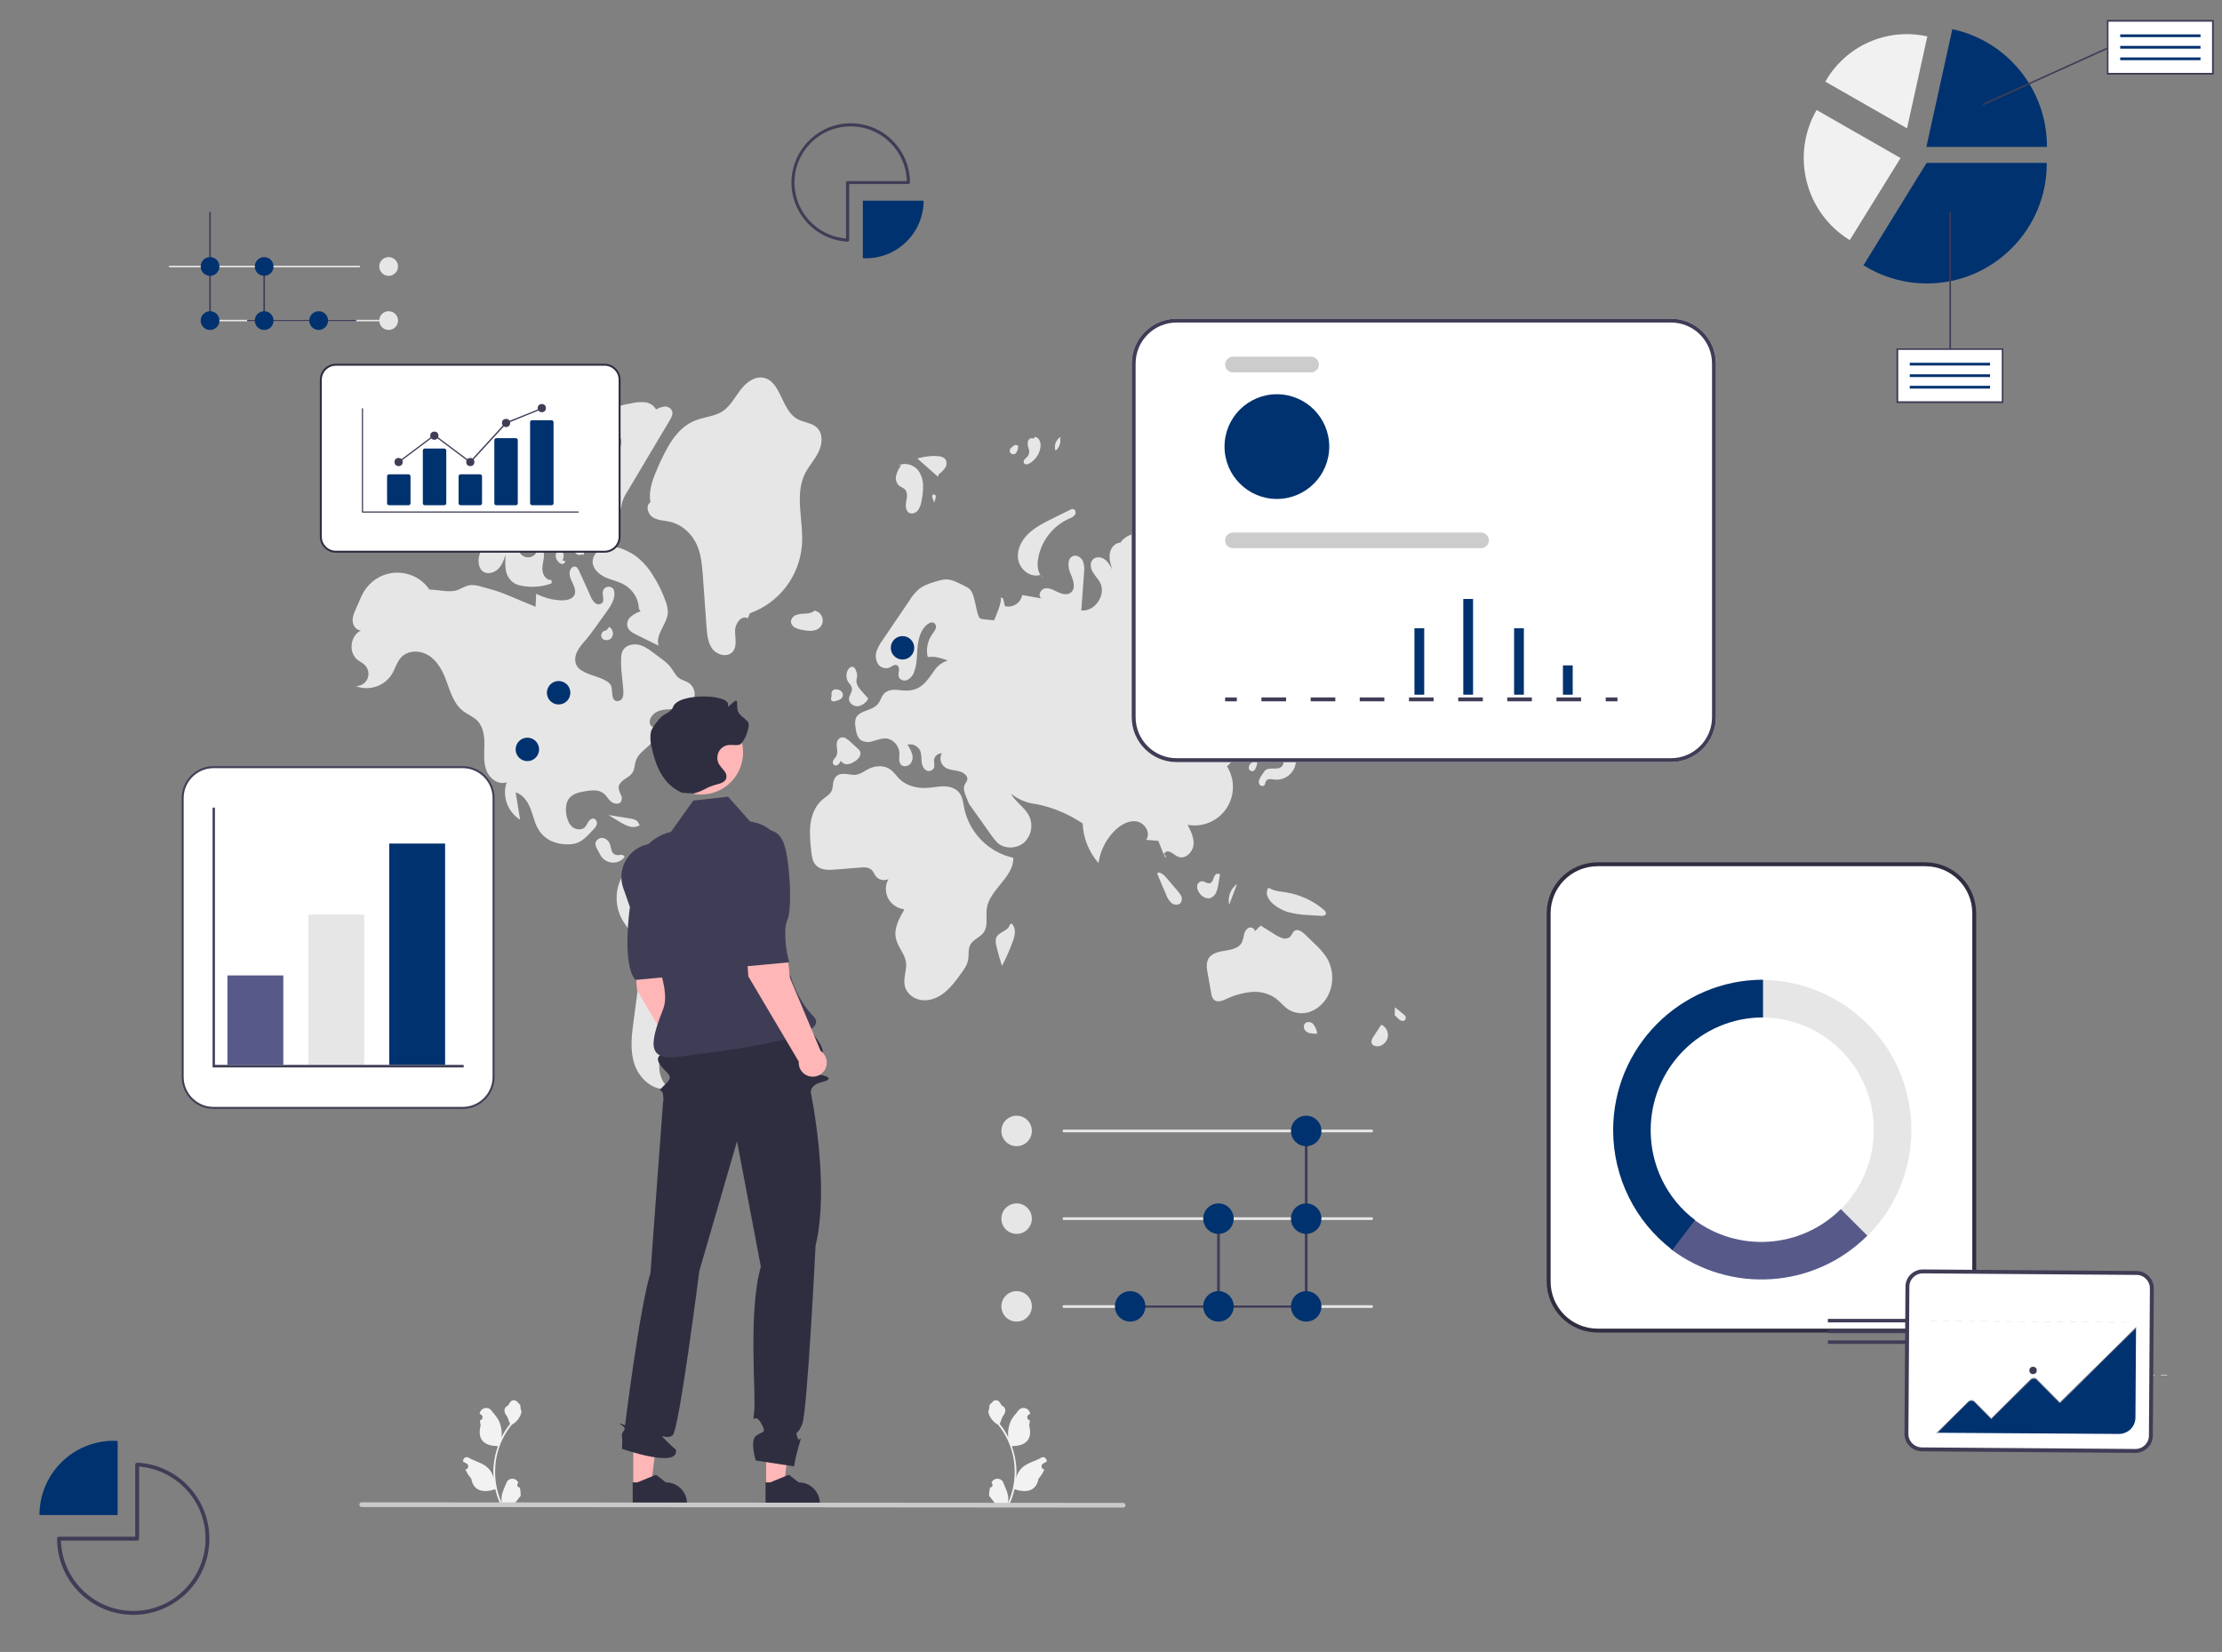 <?xml version="1.0" encoding="utf-8"?>
<!-- Generator: Adobe Illustrator 23.0.5, SVG Export Plug-In . SVG Version: 6.00 Build 0)  -->
<svg version="1.1" id="Layer_1" xmlns="http://www.w3.org/2000/svg" xmlns:xlink="http://www.w3.org/1999/xlink" x="0px" y="0px"
	 viewBox="0 0 1137.2 845.6" style="enable-background:new 0 0 1137.2 845.6;" xml:space="preserve">
<rect x="0" y="0" width="1137.2" height="845.6" fill="#808080" stroke="none"/>
<style type="text/css">
	.st0{fill:#F2F2F2;}
	.st1{fill:#E6E6E6;}
	.st2{fill:#FFFFFF;}
	.st3{fill:#3F3D56;}
	.st4{fill:#CCCCCC;}
	.st5{fill:#00326F;}
	.st6{fill:#FFB6B6;}
	.st7{fill:#2F2E41;}
	.st8{fill:#CACACA;}
	.st9{fill:#FFFFFF;stroke:#2F2E41;stroke-miterlimit:10;}
	.st10{fill:#FFFFFF;stroke:#2F2E41;stroke-width:2;stroke-miterlimit:10;}
	.st11{fill:#575A89;}
	.st12{fill:#F1F1F1;}
	.st13{fill:#FFFFFF;stroke:#3F3D56;stroke-miterlimit:10;}
	.st14{fill:#FFFFFF;stroke:#3F3D56;stroke-width:2;stroke-miterlimit:10;}
</style>
<path class="st0" d="M506.7,761.4c0.7,0,1.2-0.5,1.3-1.2c0-0.4-0.1-0.7-0.4-0.9l-0.1-0.3l0-0.1c0.7-1.7,2.6-2.4,4.3-1.7
	c0.8,0.3,1.4,1,1.7,1.8c1,2.4,2.2,4.8,2.5,7.3c0.1,1.1,0.1,2.2-0.2,3.3c2.3-5,3.5-10.5,3.5-16.1c0-1.4-0.1-2.8-0.2-4.2
	c-0.1-1.1-0.3-2.3-0.5-3.4c-1.2-6.1-3.9-11.8-7.8-16.6c-1.9-1-3.4-2.6-4.3-4.5c-0.3-0.7-0.6-1.4-0.7-2.2c0.4-1.1,0.6-2.2,0.6-3.4
	c0.3-0.4,0.8-0.7,1.1-1.1c1.6-2.2,3.8-1.8,5,1.2c2.5,1.2,2.5,3.3,1,5.3c-1,1.3-1.1,3-1.9,4.3c0.1,0.1,0.2,0.2,0.3,0.3
	c1.6,2,3,4.2,4.1,6.5c-0.3-2.6,0.1-5.2,1-7.6c0.9-2.3,2.7-4.2,4.2-6.1c1.1-1.5,3.3-1.7,4.7-0.6c0.7,0.5,1.2,1.4,1.3,2.2l0,0.1
	c-0.2,0.1-0.5,0.3-0.7,0.4c-0.8,0.5-1,1.5-0.5,2.3c0.3,0.4,0.7,0.6,1.1,0.7l0,0c-0.1,0.8-0.2,1.6-0.4,2.5c2,7.7-2.3,10.5-8.4,10.6
	c-0.1,0.1-0.3,0.1-0.4,0.2c1.2,3.3,1.9,6.7,2.2,10.2c0.2,2.1,0.1,4.1,0,6.2l0-0.1c0.4-2.3,1.7-4.3,3.4-5.8c2.7-2.2,6.4-3,9.3-4.7
	c0.9-0.6,2.1-0.3,2.6,0.6c0.2,0.4,0.3,0.8,0.3,1.3l0,0.1c-0.4,0.2-0.8,0.4-1.2,0.6c-0.2,0.1-0.5,0.3-0.7,0.4c-0.8,0.5-1,1.5-0.5,2.3
	c0.3,0.4,0.7,0.6,1.1,0.7l0,0l0.1,0c-0.7,1.7-1.8,3.3-3,4.7c-1.2,6.7-6.6,7.3-12.3,5.4h0c-0.6,2.7-1.5,5.4-2.7,7.9h-9.7
	c0-0.1-0.1-0.2-0.1-0.3c0.9,0.1,1.8,0,2.7-0.2c-0.7-0.9-1.4-1.8-2.1-2.6c0,0,0,0,0-0.1c-0.4-0.5-0.7-0.9-1.1-1.3l0,0
	C506.2,764.1,506.4,762.7,506.7,761.4L506.7,761.4z"/>
<path class="st0" d="M266,761.4c-0.7,0-1.2-0.5-1.3-1.2c0-0.4,0.1-0.7,0.4-0.9l0.1-0.3l0-0.1c-0.7-1.7-2.6-2.4-4.3-1.7
	c-0.8,0.3-1.4,1-1.7,1.8c-1,2.4-2.2,4.8-2.5,7.3c-0.1,1.1-0.1,2.2,0.2,3.3c-2.3-5-3.5-10.5-3.5-16.1c0-1.4,0.1-2.8,0.2-4.2
	c0.1-1.1,0.3-2.3,0.5-3.4c1.2-6.1,3.9-11.8,7.8-16.6c1.9-1,3.4-2.6,4.3-4.5c0.3-0.7,0.6-1.4,0.7-2.2c-0.4-1.1-0.6-2.2-0.6-3.4
	c-0.3-0.4-0.8-0.7-1.1-1.1c-1.6-2.2-3.8-1.8-5,1.2c-2.5,1.2-2.5,3.3-1,5.3c1,1.3,1.1,3,1.9,4.3c-0.1,0.1-0.2,0.2-0.3,0.3
	c-1.6,2-3,4.2-4.1,6.5c0.3-2.6-0.1-5.2-1-7.6c-0.9-2.3-2.7-4.2-4.2-6.1c-1.1-1.5-3.3-1.7-4.7-0.6c-0.7,0.5-1.2,1.4-1.3,2.2l0,0.1
	c0.2,0.1,0.5,0.3,0.7,0.4c0.8,0.5,1,1.5,0.5,2.3c-0.3,0.4-0.7,0.6-1.1,0.7l0,0c0.1,0.8,0.2,1.6,0.4,2.5c-2,7.7,2.3,10.5,8.4,10.6
	c0.1,0.1,0.3,0.1,0.4,0.2c-1.2,3.3-1.9,6.7-2.2,10.2c-0.2,2.1-0.1,4.1,0,6.2l0-0.1c-0.4-2.3-1.7-4.3-3.4-5.8c-2.7-2.2-6.4-3-9.3-4.7
	c-0.9-0.6-2.1-0.3-2.6,0.6c-0.2,0.4-0.3,0.8-0.3,1.3l0,0.1c0.4,0.2,0.8,0.4,1.2,0.6c0.2,0.1,0.5,0.3,0.7,0.4c0.8,0.5,1,1.5,0.5,2.3
	c-0.3,0.4-0.7,0.6-1.1,0.7l0,0l-0.1,0c0.7,1.7,1.8,3.3,3,4.7c1.2,6.7,6.6,7.3,12.3,5.4h0c0.6,2.7,1.5,5.4,2.7,7.9h9.7
	c0-0.1,0.1-0.2,0.1-0.3c-0.9,0.1-1.8,0-2.7-0.2c0.7-0.9,1.4-1.8,2.1-2.6c0,0,0,0,0-0.1c0.4-0.5,0.7-0.9,1.1-1.3l0,0
	C266.5,764.1,266.4,762.7,266,761.4L266,761.4z"/>
<path class="st1" d="M412,242.4c2-3.9,5.1-7.2,7-11.2c1.9-4,2.3-9.3-0.9-12.3c-2.7-2.6-6.9-2.6-10.2-4.5
	c-8.2-4.7-8.2-19.8-17.6-21.1c-4.6-0.6-8.7,2.8-11.5,6.5c-2.8,3.7-5,8-8.8,10.6c-4.3,2.9-10,3-14.8,5.1c-9.2,3.9-14.1,13.9-18.2,23
	c-2.6,5.9-5.3,12.3-4.1,18.6c-2.6,1.6-1.5,6,1.2,7.7s5.9,1.6,8.9,2.3c6.3,1.5,11.5,6.5,14,12.6c1.9,4.7,2.3,9.9,2.7,14.9
	c0.6,8.8,1.3,17.6,1.9,26.4c0.3,3.9,0.7,8.1,3,11.2c2.4,3.1,7.5,4.4,10.2,1.6c2.6-2.7,1.4-7.1,1.4-10.8c-0.1-3.7,3.3-8.4,6.5-6.5
	l1.1-2.6c14.9-5.3,25.3-18.9,26.6-34.7C411.4,266.9,406.5,253.5,412,242.4z"/>
<path class="st1" d="M419.5,321.3c2-1.9,2.1-5.1,0.2-7.2c-0.8-0.9-1.9-1.4-3.1-1.6l0,0.4c-1.4,0.8-2.9,1.2-4.5,1.2
	c-1.6,0-3.2,0.2-4.7,0.7c-1.5,0.6-2.6,2-2.6,3.6c0.2,1.2,0.9,2.3,2.1,2.9c1.1,0.5,2.3,0.9,3.5,1.1
	C413.5,323,417.2,323.5,419.5,321.3z"/>
<path class="st1" d="M480.6,242.6c1.3-0.9,2.4-2,3.3-3.4c0.8-1.4,0.7-3.2-0.3-4.4c-1-0.9-2.3-1.3-3.6-1.3c-3.6-0.3-7.1,0.2-10.5,1.2
	c3.5,3.1,7,6.2,10.5,9.3L480.6,242.6z"/>
<path class="st1" d="M463.2,250.6c1.4,1.6,1,4,0.6,6c-0.4,2.1-0.4,4.6,1.3,5.8c1.5,1,3.7,0.2,4.8-1.3c1-1.5,1.6-3.3,1.8-5.1
	c0.6-2.6,0.8-5.3,0.7-8c-0.1-2.7-1-5.3-2.7-7.5c-2.5-2.8-6.5-3.8-10-2.3l1.6-0.1c-1.2,1.5-2.1,3.2-2.6,5.1c-0.6,1.9,0,3.9,1.3,5.3
	C461,249.3,462.3,249.6,463.2,250.6z"/>
<path class="st1" d="M542.6,224.5l0.3-0.9c-2.5,1.4-3.6,4.4-2.7,7.1C542,229.3,543,226.9,542.6,224.5z"/>
<path class="st1" d="M526.9,237.2c3.1-1.8,5.2-4.9,5.6-8.4c0.2-1.1,0-2.2-0.4-3.2c-0.4-1-1.3-1.8-2.4-2l-0.7,1
	c-0.9-0.8-2.5,0-2.9,1.2c-0.3,1.2-0.1,2.5,0.3,3.7c0.5,1.2,0.4,2.5-0.1,3.6c-0.5,0.7-1.1,1.3-1.8,1.9c-0.7,0.6-0.8,1.6-0.3,2.3
	C525,238,526.1,237.7,526.9,237.2z"/>
<path class="st1" d="M520.3,231.4c0.6-1,0.8-2.2,0.8-3.3l-1.4-0.4c-0.9,0.4-1.7,1-2.4,1.7c-0.7,0.7-0.7,1.9,0,2.6
	c0.7,0.7,1.9,0.7,2.6,0C520,231.9,520.2,231.7,520.3,231.4z"/>
<path class="st1" d="M590.3,224.2c0.1,0.1,0.3,0.2,0.4,0.3c0.1,0,0.2-0.1,0.3-0.1L590.3,224.2z"/>
<path class="st1" d="M588,236.8c1.3-1.1,2.6-2.1,3.9-3.2c0.7-0.5,1.3-1.1,1.8-1.8c0.6-1.4,0.5-3-0.3-4.3c-0.7-1.1-1.6-2.1-2.7-2.9
	c-2.4,0.6-4,2.8-3.7,5.3c0.2,1.5,1.2,3.1,0.4,4.4c-0.3,0.5-0.8,0.9-1.2,1.3c-0.3,0.5-0.5,1.3,0,1.6
	C586.8,237.6,587.5,237.2,588,236.8z"/>
<path class="st1" d="M590.9,243.3c1,0.1,2-0.3,2.6-1c1.8-1.4,3.3-3.1,4.6-5c-3,0.9-5.9,1.9-8.9,2.8l0.9,1.1
	C589.3,241.7,590,243.1,590.9,243.3z"/>
<path class="st1" d="M599.2,249.4c0.4,0.9,1.3,1.5,2.3,1.4c1-0.1,1.9-0.7,2.4-1.5c1.4-2.1,0.9-4.9-1.2-6.3c-0.7-0.5-1.5-0.7-2.3-0.8
	l0.8,1.2C601.5,245.6,598.6,247.3,599.2,249.4z"/>
<path class="st1" d="M656.7,272.7c1.6,1.2,3.9,1.2,5.5,0c2.1-1.8,2.3-4.9,0.5-7c-0.1-0.1-0.2-0.2-0.3-0.3l-1.5,0.8
	c-1.7-1.1-4.1-0.7-5.2,1C654.8,269.1,655.1,271.4,656.7,272.7z"/>
<path class="st1" d="M674.3,274.7c1.5-0.4,2.7-1.6,3.1-3.1l-2.9-0.4c-0.8-0.6-1.8-1-2.8-1.2c-1-0.2-2.1,0.4-2.4,1.4
	c-0.1,0.8,0.2,1.7,0.8,2.2C671.2,274.7,672.8,275.1,674.3,274.7z"/>
<path class="st1" d="M662.2,280.6c0.1,1,0.8,1.8,1.7,2.1c1,0.5,2.2,0.3,3-0.5c0.6-0.7,0.6-1.8-0.1-2.4c-0.1-0.1-0.3-0.2-0.5-0.3
	l-2.2-0.4C663.3,278.7,662.2,279.6,662.2,280.6z"/>
<path class="st1" d="M534.2,296.1l-1.7-1.6C533,295.2,533.6,295.7,534.2,296.1z"/>
<path class="st1" d="M521.2,286.9c1.1,4.9,6.3,8.9,11.1,7.4l0.3,0.2c-1.5-2.1-1.8-5.2-1.4-7.8c1.3-9.3,7.3-17.3,15.9-21.2
	c1.2-0.4,2.2-1,3-1.9c0.7-1,0.4-2.7-0.7-3c-0.6-0.1-1.3,0.1-1.8,0.4l-8.9,4.4c-4.5,2.2-9,4.5-12.6,8S520.1,282.1,521.2,286.9z"/>
<path class="st1" d="M378.1,454.7c-8.3-5.9-17.3-10.6-26.9-14c-5.9-2.1-12.2-3.7-18.3-2.5c-6.8,1.4-12.6,6-15.4,12.3
	c-2.8,6.4-2.5,13.7,0.7,19.8c2.8,5.3,7.7,9.5,9.4,15.3c1.1,3.9,0.6,8,0,12.1c-1.1,8.2-2.2,16.4-3.3,24.6c-1,7.5-2,15.2,0.4,22.4
	c2.4,7.2,9.1,13.5,16.6,12.7l1.5-0.1c-5-3.4-6.3-10.3-4.9-16.2c1.5-5.8,5.2-10.7,8.9-15.5c10.9-14.1,21.7-28.2,32.6-42.3
	c4.4-5.7,9-12.7,6.7-19.6C384.7,459.9,381.4,457.1,378.1,454.7z"/>
<path class="st1" d="M304.1,419.1c-1.1-0.4-2.3,0.5-2.9,1.4c-0.5,1-1.1,2-1.8,2.9c-1.7,1.7-4.8,1.4-6.6-0.2c-1.8-1.6-2.6-4.1-3-6.5
	c-0.4-2.9-0.2-6.1,1.7-8.3c2-2.3,5.2-2.9,8.1-3.4c3.1-0.5,6.5-0.9,9,0.9c1.6,1.1,2.5,3,4,4.3c1.5,1.3,4.1,1.8,5.2,0.2
	c0.6-1.2,0.6-2.5-0.1-3.7c-0.6-1.1-1-2.4-1.1-3.6c0.1-1.8,1.5-3.2,3-4.2s3.1-1.9,4.1-3.4c1.2-1.8,1-4.2,1.8-6.3
	c1.8-5,8.1-7.2,9.9-12.1c0.4-1,0.5-2.2,0.1-3.3c-0.8-2-2.8-1.6-3-4c-0.1-2.3,1.8-4.6,3.8-5.5c2.7-1.3,5.8-1.2,8.8-1.3
	c3-0.1,6.2-0.5,8.4-2.5c2.8-2.9,2.7-7.5-0.2-10.3c-0.2-0.2-0.4-0.4-0.6-0.5c-1.6-1.1-3.7-1.5-5.3-2.7c-2-1.5-2.9-4-4.5-5.9
	c-1.3-1.5-2.8-2.8-4.4-3.9c-1.3-1-2.7-2-4-3c-2.4-1.8-4.9-3.6-7.8-4.2c-2.9-0.6-6.4,0.3-7.9,2.9c-0.6,1.2-0.9,2.4-0.9,3.7
	c-0.1,3.1,0,6.1,0.4,9.2c0.2,2.4,0.5,4.9,0.7,7.3c0.2,2.2,0,5.1-2.1,5.6c-4.7,1.3-3.1-5.7-4.2-7.8c-1.6-3.3-9-4.8-12.1-6.2
	c-2-0.9-4-1.8-5.2-3.6c-1.5-2.2-1.2-5.2,0-7.6c1.2-2.4,3-4.4,4.8-6.4c1.7-2.1,3.3-4.3,4.9-6.5c1.8-2.6,3.7-5.1,5.5-7.7
	c2.4-3.3,4.8-7.3,3.5-11.1c-0.8-1.4-2.6-1.9-4.1-1.1c-0.7,0.4-1.2,1-1.4,1.8c-0.6,2.1,1,4.7-0.5,6.2c-1.1,0.9-2.6,0.8-3.6-0.1
	c-1-0.9-1.7-2-2.2-3.3c-1.8-4-3.6-8.1-5.5-12.1c-0.6-1.3-1.2-3.4-3-3.2c-1.6,0.2-2.4,2.4-2.3,3.8c0.1,1.9,1.1,3.6,1.9,5.4
	s1.4,3.8,0.5,5.5c-1.1,2.1-4,2.6-6.4,2.6c-4.6-0.1-9-1.3-13.1-3.4c-0.1,2.2-0.2,4.5-0.3,6.7c-3.2-1.3-6.4-2.7-9.6-4
	c-0.6-0.3-1.2-0.5-1.9-0.8c-2.7-1.1-5.4-2.3-8.2-3.2c-1.6-0.5-3.2-1-4.8-1.4c-1-0.3-2-0.6-2.9-0.8c-1.9-0.7-4-1-6-0.9
	c-2.1,0.3-4.1,1.4-6,2.3c-4.4,1.9-10.1,0-14.9,0c-6.2-9.1-18.6-11.4-27.7-5.2c-2.3,1.6-4.3,3.7-5.8,6.1c-0.8,1.4-1.6,2.9-2.2,4.5
	c-0.6,1.4-1.3,2.9-1.9,4.3c-0.9,2.1-1.9,4.3-1.7,6.6s2,4.7,4.3,4.6c-5.5,2.5-6.6,11.1-2,14.9c1.3,1.1,2.9,1.7,4,2.9
	c2.4,2.5,2.4,6.5-0.1,8.9c-1.2,1.2-2.9,1.8-4.6,1.8c6.7,2.6,14.2,0.2,18.2-5.7c2-3.1,2.8-7,5.5-9.5c3.6-3.3,9.5-3.1,13.6-0.5
	s6.7,7.1,8.5,11.6c2.3,5.9,3.9,12.7,8.9,16.7c2.4,1.9,5.5,3,7.6,5.2c3,3.2,3.6,8,3.5,12.4c-0.1,4.4-0.5,9,1.1,13.1s6.2,7.5,10.3,5.9
	c-2.4,7.2,0.4,15.1,6.9,19.2c-0.8-4.7-1.5-9.3-2.3-14c3.7,1.1,6.2,4.7,7.6,8.3c1.4,3.6,2.1,7.5,4.2,10.9c3.2,5.2,9,7.5,14.9,7.4
	c6.4,0,8.8-3.1,13-7.5c0.8-0.8,1.5-1.7,1.9-2.8C305.7,420.8,305.2,419.6,304.1,419.1z"/>
<path class="st1" d="M322.1,418.9c-3.6-0.6-7.1-1.1-10.7-1.7c1.9,1.1,3.7,2.2,5.6,3.4c1.6,1,3.2,1.8,5,2.4c1.8,0.6,3.8,0.4,5.4-0.6
	l-0.5-0.9C326.3,419.7,324,419.2,322.1,418.9z"/>
<path class="st1" d="M319.7,438.6L319.7,438.6c-0.4-0.8-1.3-1.2-2.1-1c-0.8,0.1-1.7,0.2-2.5,0c-1.1-0.4-1.9-1.3-2.1-2.4
	c-0.4-1.1-0.5-2.2-0.9-3.2c-0.6-1.7-2.1-2.9-3.8-3.1c-1.8-0.1-3.4,1.2-3.6,3c0.1,0.9,0.4,1.8,0.8,2.5c0.4,0.7,0.8,1.5,1.2,2.2
	c0.3,0.7,0.7,1.3,1.1,1.9c2.4,3.3,7.1,4.1,10.4,1.6C318.8,439.7,319.3,439.2,319.7,438.6L319.7,438.6z"/>
<path class="st1" d="M298.9,249.4c2.7,1.6,6.1,2.7,7.4,5.6l0.7,0.2c-0.8,1-1.6,2-2.4,3c-1,1.2-2.1,2.6-2,4.2c0,2.2,2.1,3.9,4.3,4.4
	c4.7,1,9.4-1.8,10.8-6.4c0.3-0.9,0.4-1.9,0.6-2.8c0.6-2.2,1.6-4.3,2.9-6.2c7.2-12.1,14.4-24.2,21.6-36.3c0.9-1.5,1.8-3.3,1.1-4.9
	c-0.7-1.4-2.2-2.2-3.8-2.1c-1.5,0.2-3,0.7-4.3,1.5c-1.2-2.1-3.4-3.5-5.8-3.7c-2.4-0.2-4.8,0-7.1,0.6c-5.2,0.8-10.3,2.5-14.9,5.1
	c-2.5,1.3-5.3,2.9-6,5.6c-0.9,3.4,2,6.8,5.4,7.8c3.3,1,6.9,0.2,10.3-0.7c1,4.2-1.6,8.4-5.8,9.4c-2.6,0.6-5.3-0.2-7.2-2
	c-2.4-2.4-3.6-6.5-7-7.1c-3.3-0.6-6,2.9-6.7,6.2C289.4,238.1,292.6,245.5,298.9,249.4z"/>
<path class="st1" d="M340.6,307.6c-1.6-4.5-3.7-8.8-6.3-12.9c-1.9-3.2-4.3-6.1-7.1-8.6c-2.5-2.2-5.5-3.9-8.6-5.1
	c-3.1-1.1-6.5-1.7-9.6-0.6c-3.1,1-5.7,3.9-5.7,7.2c0.1,3.6,3.2,6.4,6.5,7.9s6.9,2.1,10,4c4.3,2.6,7,7.1,7.2,12.1l0.8,1.3
	c-1.8,0.6-3.4,1.5-4.9,2.7c-1.5,1.2-2.2,3.1-1.8,5c0.5,2.2,2.8,3.4,4.8,4.4c3.7,1.8,7.4,3.7,11.2,5.5c-1.9-5.7,4.3-10.9,4.7-16.9
	C341.8,311.6,341.4,309.5,340.6,307.6z"/>
<path class="st1" d="M247,292.4c2.3,1.8,5.7,0.9,7.8-1c2.1-2,3.1-4.8,4-7.5c-0.3,2.7-0.3,5.4,0.1,8c0.4,2.7,2,5.1,4.2,6.6
	c1,0.6,2.1,1,3.3,1.2c5.3,1.2,10.9,0.8,15.9-1.1l0-1.7c-2.6,0.3-4.5-2.5-4.7-5.1c-0.2-2.6,0.8-5.1,0.8-7.6s-1.2-5.6-3.7-6
	c1.2,2.4,0.2,5.4-2.2,6.6c-1.3,0.6-2.7,0.7-4,0.2c-2.9-1.2-4-4.8-6.3-7c-2.9-2.5-7-3.1-10.4-1.5c-3.4,1.7-5.8,4.8-6.7,8.5
	C244.7,287.5,244.9,290.7,247,292.4z"/>
<path class="st1" d="M316.7,274.1l0.1-0.2c-0.6-1.8-2.6-2.9-4.5-3.2c-1.9-0.1-3.9-0.1-5.8,0.2c-1.9,0.2-3.9-0.2-5.5-1.2
	c-1.3-1-2.1-2.5-3.1-3.8c-1-1.3-2.7-2.3-4.3-1.7c-1.7,0.7-2.1,3-1.3,4.5c0.9,1.5,2.4,2.7,4,3.3C302.8,275,309.9,275.7,316.7,274.1z"
	/>
<path class="st1" d="M295,279.5c-1.1,0.8-1.4,2.4-0.5,3.5c0.8,1.1,2.2,1.4,3.4,0.7l0.6,0.5c0.7-1.3,1-3.1,0.1-4.3
	C297.6,279,296.1,278.8,295,279.5z"/>
<path class="st1" d="M288.5,284.3c0-1-0.6-1.9-1.5-2.2c-1.2-0.2-2.4,0.6-2.6,1.8c0,0,0,0.1,0,0.1c-0.1,1.2,0.3,2.5,1.2,3.4
	c0.5,0.7,1.3,1.2,2.1,1.3c0.9,0,1.8-0.9,1.4-1.7l-1.3,0C288.3,286.2,288.5,285.2,288.5,284.3z"/>
<path class="st1" d="M262.5,270.6c0.5,0.4,1,0.8,1.5,1.2c0.8,0.7,1.8,1.4,2.7,1.9c1.7,0.9,3.7,1.2,5.6,0.7c1.9-0.5,3.4-2,3.9-3.9
	c0.6-2.2-0.4-4.5-1.3-6.6c-0.2-0.6-0.6-1.1-1-1.6c-0.5-0.4-1.2-0.5-1.7-0.1c-0.4,0.5-0.5,1.1-0.3,1.6c0.2,0.5,0.3,1.1,0.3,1.7
	c-0.1,0.6-0.7,1.1-1.2,0.9l-0.1,2c-2.5-1.3-3.9-4.7-6.7-5c-1.9-0.2-3.7,1.1-3.9,3.1c-0.1,0.7,0.1,1.4,0.4,2.1
	C261.1,269.4,261.7,270.1,262.5,270.6z"/>
<path class="st1" d="M256.4,262.2c1.2-0.8,1.8-2.2,1.6-3.7c-0.3-1.3-1.5-2.1-2.8-1.9c-0.1,0-0.3,0.1-0.4,0.1
	c-0.7,0.5-1.2,1.3-1.4,2.2c-0.7,1.9-1.3,3.8-2,5.7l1.1-0.8C253.9,263.5,255.2,263,256.4,262.2z"/>
<path class="st1" d="M269.5,250.6c0.8-1,0.6-2.4-0.4-3.1c-0.1-0.1-0.2-0.2-0.3-0.2l-1.4-0.1c-1.1,0.3-1.8,1.4-1.5,2.6
	c0.3,1.1,1.4,1.8,2.6,1.5C268.8,251.1,269.2,250.9,269.5,250.6z"/>
<path class="st1" d="M282.4,252.8c1.3,0.6,3,1.2,4.1,0.3c0.7-0.6,1-1.6,0.8-2.5c-0.2-0.9-0.6-1.7-1.2-2.4c-1.7-2.5-4-4.7-6.5-6.3
	l-0.6,0.8c-0.9,2.3-1.7,5-0.5,7.1C279.3,251.2,280.9,252,282.4,252.8z"/>
<path class="st1" d="M292.2,254.8l2.5,1.1C294.1,255.1,293.2,254.6,292.2,254.8z"/>
<path class="st1" d="M285.6,262.5l-1.2,0.4c-1,1.6-0.6,3.7-0.1,5.5c0.3,1.2,0.9,2.6,2.1,2.5c1.2-0.1,1.7-1.5,1.9-2.6
	c0.3-1.2,0.4-2.6,0.1-3.8C288.1,263.3,286.9,262.4,285.6,262.5z"/>
<path class="st1" d="M267.1,257.1l0.9,0.3c0.5-0.1,0.9-0.5,0.8-1c-0.1-0.5-0.5-0.9-1-0.8s-0.9,0.5-0.8,1
	C266.9,256.8,267,257,267.1,257.1z"/>
<path class="st1" d="M310.3,322.7c-1.4,0-2.6,1.2-2.6,2.7c0,0.3,0.1,0.6,0.2,0.9c0.8,1.8,3.7,1.8,5,0.3c1.3-1.7,1-4.2-0.8-5.5
	c-0.1-0.1-0.2-0.1-0.3-0.2L310.3,322.7z"/>
<path class="st1" d="M352.2,365.7c-1.4,0.4-2.2,1.8-1.9,3.2c0,0,0,0,0,0.1l2.4,0.2c0.8-0.4,1.6-0.8,2.4-1.2
	C355,366.5,353.7,365.5,352.2,365.7C352.2,365.7,352.2,365.7,352.2,365.7z"/>
<path class="st1" d="M342.4,368.7c-1.4,1-2.2,2.6-2.1,4.4c0.2,1.7,1.4,3.2,3.1,3.5c1.7,0.3,3.4-0.8,3.8-2.6c0.4-2.5-2.3-4.3-3.2-6.7
	L342.4,368.7z"/>
<path class="st1" d="M436,352.3c0.3,1.9-1.4,3.5-1.5,5.4c-0.1,2.2,2.4,4,4.6,3.8c2.2-0.4,4.2-1.8,5.2-3.8l0-0.2
	c-1.1-1.2-2.2-2.5-3.3-3.7c-1.3-1.5-2.7-3.2-2.7-5.2c0-1,0.4-2,0.4-2.9c-0.1-0.7-0.2-1.4-0.5-2.1c-0.3-0.9-0.7-1.9-1.6-2.2
	c-1.1-0.4-2.2,0.6-2.7,1.6c-1,1.9-0.9,4.2,0.2,6.1C434.9,350.1,435.8,351,436,352.3z"/>
<path class="st1" d="M425.8,358.8c0.5,0.3,1.1,0.3,1.6,0.1c1-0.2,1.9-0.5,2.7-1c0.9-0.5,1.4-1.5,1.3-2.5c-0.3-1.3-1.3-2.2-2.6-2.4
	c-0.9-0.3-1.9-0.2-2.6,0.4c-0.8,0.8-0.7,2-0.6,3.1l-0.2,0.3C425.3,357.6,425.2,358.4,425.8,358.8z"/>
<path class="st1" d="M596.8,438.9c-0.2-0.6-0.5-1.2-0.7-1.8C595.8,437.9,595.9,438.7,596.8,438.9z"/>
<path class="st1" d="M737.9,315.9c-3-3.3-4.9-5.2-6.8-9.2c-2.1-4.5-6.3-7.7-11.3-8.5c-6.3-1-12.7,0.6-19,0.3
	c-10.1-0.5-19.3-6-29-8.9c-5.4-1.5-11-2.7-16.6-3.4c-3.2-0.5-6.5-1-9.7-1.5c-10.6-1.7-21.2-3.3-31.9-3.1c-3.1,0.1-7.4-0.9-7.1-3.9
	c0.3-3.8,7.2-3.3,8.5-6.9c0.8-2.2-1.1-4.6-3.3-5.6c-2.1-1-4.6-1.3-6.6-2.7c-1.9-1.4-3-4.5-1.2-6c-5,2.5-9.9,5.1-14.9,7.6
	c-4.1,2.1-8.7,4.9-9.5,9.4c-2.5,0.7-4.7,2.2-6.1,4.3c-2.8,0-5,2.7-5.4,5.5c-0.5,2.8,0.4,5.5,1.2,8.2c-1-1.9-2.1-4-3.9-5.2
	c-1.8-1.3-4.5-1.5-6,0.1c-1.6,1.6-1.2,4.3-0.1,6.3c1.1,2,2.8,3.5,3.8,5.5c3.3,6.2-2.6,15-9.6,14.3c0.5-6.4,0.9-12.8,1.4-19.2
	c0.3-2,0.1-4-0.5-5.9c-0.8-1.8-2.7-3.3-4.7-2.9c-3.5,0.8-3.2,5.9-1.7,9.2c1.5,3.3,2.9,7.8-0.1,9.8c-1.9,1.3-4.5,0.5-6.6-0.5
	c-2.1-1-4.3-2.3-6.5-1.8c-2.3,0.5-3.7,3.9-1.7,5.1c-3.3-0.6-6.6-1.1-9.9-1.7c-0.6,3.8-4.3,6.4-8.1,5.8c-0.2,0-0.5-0.1-0.7-0.2
	c-0.3-1.3-0.6-2.7-1-4c-0.5-0.1-1-0.3-1.5-0.4c1.5,0.4-0.9,6.8-3,11.7c-2.9-0.3-7.1-0.4-7.5-1.2c-2.3-3.9-2-13.3-6-15.5
	c-2-1.1-4-2.1-6.1-3c-1.1-0.5-2.3-0.9-3.5-1.1c-2.4-0.4-4.9,0.4-7.3,1.1c-2.8,0.9-5.6,1.8-7.9,3.6c-2,1.7-3.7,3.7-5,5.9
	c-4.6,6.7-9.1,13.5-13.7,20.2c-1.4,1.8-2.4,3.8-3.2,5.9c-0.7,2.1-0.4,4.5,0.7,6.4c1.2,1.9,3.6,2.7,5.8,2c1.3-0.6,2.6-1.9,3.9-1.3
	c1,0.5,1.2,1.8,1.1,2.8c-0.3,1.1-0.3,2.2-0.1,3.2c0.6,1.7,2.9,2.3,4.5,1.5c1.6-0.9,2.8-2.3,3.3-4c1.6-4,1.4-8.5,1.8-12.8
	c0.4-4.3,1.6-8.9,5-11.6c1-0.8,2.5-1.4,3.6-0.6c0.8,0.7,1.1,1.9,0.6,2.9c-0.4,1-1,1.9-1.7,2.7c-2.3,3.3-3.2,7.4-2.4,11.4l0.7,0.4
	c2.7-0.7,6.2,0.5,9.7,1.7c-2.6,0.8-4.8,2.3-6.4,4.4c-4.1,5.7-7,11.1-15.1,11c-1.9,0-3.8-0.4-5.7-0.4c-1.9-0.1-3.8,0.5-5.3,1.8
	c-1.4,1.4-1.9,3.6-3.1,5.2c-1.6,2.1-4.4,3-6.8,3.9c-1.8,0.7-3.7,1.6-4.6,3.4c-0.5,1.4-0.6,3-0.3,4.5c0.3,2.7,0.8,5.7,3,7.1
	c1.7,0.9,3.7,1.1,5.5,0.5c2.4-0.6,4.6-1.6,7.1-1.5c3.8,0.3,6.9,3.9,6.9,7.7c0,1.9-0.5,4.1,0.7,5.6c1.2,1.4,3.6,1.1,4.8-0.2
	c1.2-1.4,1.6-3.3,1-5.1c-0.5-1.7-1.3-3.4-2.4-4.8c2.6-0.7,5.3,0.6,6.5,3c0.8,1.9,0.6,4,0.8,6.1c0.3,2,1.5,4.3,3.6,4.4
	c1.4,0,2.6-0.9,2.9-2.3c0-1,0-2.1-0.2-3.1c0.1-2.1,1.9-3.7,4-3.7c-1.3,2.4-0.7,5.3,1.4,7c1.6,1.2,3.6,1.5,5.6,1.8s4,0.9,5.3,2.4
	c2.1,2.5-0.5,3.7-0.9,5.8c-0.5,2.6,1.7,6.5,2.6,9c3.9,5.4,7.8,10.9,11.6,16.3c0.9,1.3,1.9,2.5,3,3.6c3.8,3.3,10.2,3,13.8-0.5
	c3.7-3.7,4.5-9.4,2-13.9c-2.3-4.1-6.8-6.7-9-10.9c3.7,3.1,8.2,4.9,13,5.4c8.5,1.7,16.5,5.1,23.7,9.9c0.3,7.5,3.2,14.6,8.1,20.3
	c0.9-6.4,3.9-12.3,8.5-16.8c3-2.9,7.1-5.3,11.2-4.5c4.1,0.8,7.2,6,4.7,9.4c2.1,0.2,4.2,0.3,6.2,0.5c0.9,2.3,1.9,4.6,2.8,7
	c0.3-1,1.3-1.7,2.3-1.6c1.9,0.3,3.3,2.1,5.2,2.8c3.5,1.3,7.2-2.2,7.7-5.9c0.5-3.7-1.3-7.2-3-10.5c10.7,2,20.9-5.1,22.9-15.8
	c0.9-4.9-0.1-9.9-2.7-14.1c4-4.3,8.8-7.8,14.1-10.4c4.9-2.4,10.2-4.1,14.4-7.4c4.3-3.4,7.2-9.2,5.2-14.3c-1.4-3.6-5.1-6-6.2-9.6
	c-1.6-5.3,3.2-10.8,8.6-12.2c5.4-1.3,11,0.3,16.3,1.9c-0.8-5.5,5.5-10.6,10.7-8.6c2.2-0.9,4.3-1.8,6.5-2.6c-2.5,5.5-8,9.1-12,13.6
	c-4,4.6-6.4,12-2.2,16.4c6-5.4,12-10.9,18-16.3c6.3-5.7,12.5-11.4,18.8-17c-0.3-0.9-0.6-1.8-0.9-2.6
	C725.8,320.6,732.2,318.7,737.9,315.9z"/>
<path class="st1" d="M426.6,389c-0.5,0.7-0.5,1.7,0,2.4c0.7,0.6,1.6,0.6,2.3,0c0.6-0.5,1.1-1.2,1.5-2c0.6,1.2,2,1.9,3.4,1.8
	c1.3-0.2,2.6-0.7,3.7-1.5c0.9-0.5,1.6-1.2,2.2-2c0.6-0.8,0.8-1.8,0.6-2.8c-0.3-0.7-0.8-1.4-1.5-1.9c-1.6-1.5-3.2-2.9-4.8-4.4
	l-0.5-0.2c-1.1-1.2-3.1-1.3-4.3-0.1c0,0-0.1,0.1-0.1,0.1c-1,1.1-1,2.7-0.8,4.2s0.4,3-0.3,4.4C427.7,387.7,427,388.3,426.6,389z"/>
<path class="st1" d="M518.6,439.1c-12.6-2.8-22.4-12.7-25.1-25.3c-0.6-2.9-0.8-6.1-2.8-8.3c-1.9-2.2-4.9-3-7.8-3
	c-2.9,0-5.7,0.7-8.6,0.8c-5,0.3-10.3-1-13.9-4.5c-1.7-1.7-3-3.8-5-5.1c-2.7-1.8-6.2-1.8-9.2-0.8c-3.4,1.1-6.1,4.2-9.8,3.7
	c-3.8-0.4-8.3-1.8-9.8,3.3c-0.4,1.5-0.3,3.1-0.8,4.5c-0.8,2.2-3.1,3.4-4.9,4.9c-3.6,3.1-5.5,7.8-6.1,12.4c-0.6,4.7-0.1,9.4,0.4,14.1
	c0.3,2.5,0.6,5.3,2.4,7.1c2.4,2.6,6.5,2.5,10,2.2c4.1-0.3,8.2-0.7,12.3-1c2.2-0.2,4.7-0.3,6.3,1.3c0.9,0.9,1.3,2.3,2.2,3.3
	c1.5,1.8,4.1,2.3,6.3,1.3c-2.8,5-1,11.3,4,14.1c1.2,0.7,2.5,1.1,3.8,1.3l0.3,0.2c-2.6,4.5-5.4,9.6-4.3,14.7
	c0.9,4.4,4.6,7.9,5.2,12.3c0.5,4.1-1.6,8.2-0.6,12.2c1,4.1,5,6.9,9.2,7.2c4.1,0.3,8.2-1.5,11.4-4.2s5.7-6,8.1-9.4
	c1.5-2.1,3.1-4.2,3.6-6.8c0.6-2.7-0.1-5.6,1.2-8c1.5-2.8,5.1-3.8,6.9-6.4c2.3-3.4,1-7.9,1.5-12C506.2,455.4,518.9,449.1,518.6,439.1
	z"/>
<path class="st1" d="M516.8,473.3c-0.3,1.6-1.8,2.6-3.2,3.4c-1.4,0.8-2.9,1.6-3.6,3c-0.7,1.5-0.4,3.2,0,4.8c0.8,3.3,1.7,6.6,2.8,9.9
	c2.1-3.9,3.9-8,5.4-12.2c0.7-1.6,1.1-3.2,1.2-4.9c0.1-1.7-0.5-3.4-1.6-4.6L516.8,473.3z"/>
<path class="st1" d="M602.5,455.8c-1.7-2-3.5-4-5.2-6.1c-1.2-1.4-2.6-2.9-4.4-3.1l-0.7,0.5c1.5,3.6,3,7.2,4.6,10.8
	c0.5,1.6,1.5,3.1,2.7,4.3c1.4,1.1,3.6,1.3,4.7,0c0.7-1,0.9-2.3,0.4-3.5C604,457.7,603.3,456.7,602.5,455.8z"/>
<path class="st1" d="M619.4,459.7c1.3-0.5,2.4-1.5,3-2.8c0.5-1.3,0.9-2.6,1.1-4c0.3-1.8,0.6-3.6,0.9-5.4l-0.4-0.1
	c-0.8-0.4-1.7-0.1-2.2,0.6c-0.4,0.7-0.8,1.5-1,2.3c-0.2,0.8-0.8,1.5-1.6,1.8c-1.4,0.4-2.7-1.1-4.2-1c-1.2,0.2-2.2,1.1-2.3,2.4
	c-0.1,1.2,0.3,2.4,1,3.4C614.9,458.8,617.2,460.3,619.4,459.7z"/>
<path class="st1" d="M629.1,463.1l4-10.6C629.8,454.9,628.2,459.1,629.1,463.1z"/>
<path class="st1" d="M649.7,454.6l-0.8,0c-0.7,1.5-0.8,3.2,0,4.7c0.7,1.5,1.8,2.7,3,3.7c2,1.6,4.3,2.9,6.7,3.7c3.6,1,7.3,1.6,11,1.7
	c2.1,0.1,4.3,0.3,6.4,0.4c1,0.1,2.3-0.1,2.6-1c0.2-0.8-0.5-1.6-1.1-2.1c-5.6-4.8-12.5-7.9-19.8-9C655,456.3,652,456.1,649.7,454.6z"
	/>
<path class="st1" d="M672.5,482.8c-1.5-1.5-3.1-3-4.6-4.5c-1.5-1.4-3.7-3-5.4-1.8c-1,0.7-1.3,2-2.1,2.9c-1,0.9-2.5,1.3-3.8,0.9
	c-1.3-0.4-2.6-1-3.7-1.7l-3.8-2.4c-1.3-0.8-2.6-1.6-3.9-2.4l-3,2.9c0.1-1.4-1.8-2.3-3.1-1.8c-1.3,0.7-2.1,2-2.4,3.4
	c-0.2,1.4-0.6,2.8-1.1,4.1c-1.5,2.9-5.2,3.7-8.4,4.2s-6.9,1.2-8.6,3.9c-1.4,2.3-1,5.3-0.5,7.9l1.8,10.1c0.1,1.2,0.6,2.4,1.4,3.3
	c1.6,1.4,4.1,0.6,6-0.3c4.1-2,8.4-3.2,12.9-3.7c4.5-0.5,9.1,0.7,12.8,3.3c2.3,1.8,4.1,4.2,6.5,5.7c3.4,2.1,7.6,2.4,11.3,1
	c3.7-1.5,6.7-4.2,8.6-7.7c3.4-6.2,3.2-13.8-0.4-19.9C677.1,487.4,674.9,484.9,672.5,482.8z"/>
<path class="st1" d="M667.9,523.9c-0.8,0.9-0.8,2.2-0.2,3.2c0.7,1,1.7,1.6,2.8,1.8c1.1,0.2,2.3,0.3,3.5,0.2l0-0.9
	c-0.3-1.5-1-2.9-2-4.1C671,523.1,669,522.7,667.9,523.9z"/>
<path class="st1" d="M707.5,524.8l-0.6-0.2c-1.3,2-2.6,3.9-3.9,5.9c-0.7,1.1-1.4,2.3-1,3.5c0.5,1.4,2.4,1.8,3.9,1.5
	c2.3-0.6,4-2.5,4.4-4.8C710.6,528.3,709.5,526,707.5,524.8z"/>
<path class="st1" d="M717.5,518.5l-3.6-2.9c0,1.3-0.1,2.7-0.1,4l-0.1,0c0.8,0.7,1.6,1.5,2.4,2.3c0.8,0.7,2.3,1,3,0.2
	c0.4-0.6,0.5-1.4,0.1-2.1C718.6,519.5,718.1,518.9,717.5,518.5z"/>
<path class="st1" d="M652.1,393.4c-1.5,0-3.2-0.1-4.4,0.8c-0.4,0.3-0.7,0.7-1,1.2l-0.4,0.6c-0.6,0.8-1.2,1.7-1.6,2.6
	c-0.5,0.9-0.6,1.9-0.2,2.8c0.4,0.8,1.3,1.2,2.2,0.8c0.1,0,0.2-0.1,0.3-0.1c0.6-0.6,0.5-1.7,1-2.4c0.4-0.6,1.1-0.9,1.8-0.9
	c0.7,0,1.4,0.1,2.1,0.2c5.5,0.8,10.6-3.1,11.3-8.6c0.3-2.4-0.2-4.8-1.5-6.8l-0.1-0.4c-2.2-0.1-4.1,1.4-4.6,3.5
	c-0.3,1.8,0.4,3.8-0.7,5.3C655.4,393.3,653.6,393.5,652.1,393.4z"/>
<path class="st1" d="M665.7,374.7l-0.2,0c-1.4,0.2-2.7,0.7-3.8,1.4c-0.4,0.2-0.7,0.5-0.9,0.9c-0.1,0.4,0,0.9,0.3,1.2
	c0.3,0.3,0.6,0.6,1,0.8c0.6,0.4,1.2,0.7,1.9,0.8c0.7,0.2,1.4,0,1.9-0.5c0.5-0.7,0.6-1.5,0.4-2.3C666.2,376.2,666,375.5,665.7,374.7z
	"/>
<path class="st1" d="M642.3,393.9c0.4-0.6,0.6-1.2,0.8-1.9c0.1-0.5,0.3-1,0.4-1.6l-1.5-0.9c-0.7,0.4-1.4,0.9-2,1.4
	c-0.6,0.6-0.9,1.4-0.9,2.2c0,0.8,0.7,1.5,1.5,1.7C641.3,394.8,641.9,394.5,642.3,393.9z"/>
<path class="st1" d="M477.5,253.2c-0.6,0.4-0.4,1.3-0.2,1.9c0.3,0.8,0.6,1.5,0.8,2.3l0.4-1.5c0.3-0.6,0.5-1.2,0.4-1.9
	C478.9,253.4,478.1,252.9,477.5,253.2z"/>
<path class="st2" d="M855.2,390.1h-253c-12.7,0-23-10.3-23-23v-181c0-12.7,10.3-23,23-23h253c12.7,0,23,10.3,23,23v181
	C878.2,379.8,867.9,390.1,855.2,390.1z"/>
<path class="st3" d="M855.2,390.1h-253c-12.7,0-23-10.3-23-23v-181c0-12.7,10.3-23,23-23h253c12.7,0,23,10.3,23,23v181
	C878.2,379.8,867.9,390.1,855.2,390.1z M602.2,165.1c-11.6,0-21,9.4-21,21v181c0,11.6,9.4,21,21,21h253c11.6,0,21-9.4,21-21v-181
	c0-11.6-9.4-21-21-21H602.2z"/>
<path class="st4" d="M671,190.6h-40c-2.2,0-4-1.8-4-4s1.8-4,4-4h40c2.2,0,4,1.8,4,4S673.2,190.6,671,190.6z"/>
<path class="st4" d="M758,280.6H631c-2.2,0-4-1.8-4-4s1.8-4,4-4h127c2.2,0,4,1.8,4,4S760.2,280.6,758,280.6z"/>
<circle class="st5" cx="653.5" cy="228.6" r="26.8"/>
<rect x="627" y="357" class="st3" width="6" height="2"/>
<path class="st3" d="M809.2,359h-12.6v-2h12.6V359z M784,359h-12.6v-2H784V359z M758.9,359h-12.6v-2h12.6V359z M733.7,359h-12.6v-2
	h12.6V359z M708.5,359h-12.6v-2h12.6V359z M683.4,359h-12.6v-2h12.6V359z M658.2,359h-12.6v-2h12.6V359z"/>
<rect x="821.8" y="357" class="st3" width="6" height="2"/>
<rect x="723.9" y="321.6" class="st5" width="5" height="34"/>
<rect x="774.9" y="321.6" class="st5" width="5" height="34"/>
<rect x="799.9" y="340.6" class="st5" width="5" height="15"/>
<rect x="748.9" y="306.6" class="st5" width="5" height="49"/>
<circle class="st5" cx="269.9" cy="383.6" r="6"/>
<circle class="st5" cx="285.9" cy="354.6" r="6"/>
<circle class="st5" cx="461.9" cy="331.6" r="6"/>
<polygon class="st6" points="324.1,760.6 333.2,760.6 337.5,725.6 324.1,725.6 "/>
<path class="st7" d="M323.8,770l27.8,0v-0.4c0-6-4.8-10.8-10.8-10.8h0l-5.1-3.9l-9.5,3.9l-2.4,0L323.8,770z"/>
<polygon class="st6" points="392.1,760.6 401.2,760.6 405.5,725.6 392.1,725.6 "/>
<path class="st7" d="M391.8,770l27.8,0v-0.4c0-6-4.8-10.8-10.8-10.8h0l-5.1-3.9l-9.5,3.9l-2.4,0L391.8,770z"/>
<path class="st6" d="M323.8,476.6l16.1-2.3c5.4,9.1,7.4,33.3,7.4,33.3l15.7,37.4c3.3,2.2,4.1,6.7,1.9,10c-2.2,3.3-6.7,4.1-10,1.9
	c-2.1-1.4-3.3-3.9-3.1-6.5L326,506.8L323.8,476.6z"/>
<path class="st3" d="M332.5,432L332.5,432c-9.3,1.4-15.7,10.2-14.3,19.5c0.2,1,0.4,2.1,0.8,3.1l3.4,9.7c0,0-4.3,29.1,2.8,37.3
	l21.7-2c0,0-4-14.7-0.9-21.8c1.9-4.3,1.8-19.4-0.1-31.6C344.5,436.9,341.8,430.6,332.5,432z"/>
<path class="st7" d="M407.4,519.6c0,0,16.7,16.3,13.2,20.1s-11.7,9-4.2,9.9s10.7,2.7,4.2,4.3s-5.6,5.6-5.6,5.6s9.9,47.1,2.4,78.1
	c0,0-4.2,84.7-6.8,91.3s-3.6,2.6-2.6,6.6s3-3,1,4c-1.1,3.7-2,7.4-2.6,11.1l-19.6-3c0,0-3.1-9.9,0-12.5s6-1,2.6-6.8s-4.4,2.2-3.4-5.8
	s-3.2-51.3,3.4-74.1l-12.2-64.2l-19.3,66.4c0,0-10.3,81.1-13.6,84s-8.3-2.1-3.3,2.9s4.9,4.1,5,5c0.9,9.2-27.7-0.9-27.7-0.9
	c0.2-2.3,0.2-4.7,0-7c-0.3-2.1,3.3-2.8,0-5s1.6,0,1.6,0s7.4-59.9,13-78l6.5-88.3c0,0,0.4,1.8,0-2.5s-3.4-1.3-0.4-4.3s5-4.5,3-6.8
	s-7.5-6.8-4.3-9.5s9.7-20.6,9.7-20.6l62.5,0.5"/>
<path class="st3" d="M383.9,420.5l-11.3-12.7l-17.8,2l-11.4,16l0,0c-12.6,2.9-20.7,15.1-18.5,27.9c4.4,25.5,19.5,50.2,14.5,62.8
	c-7.5,19.1-8,26.9,10,24.2s78.5-8.8,66.8-20.6s-14.3-31.3-14.3-31.3l-0.5-44.8c2-10.8-5.2-21.2-16-23.2
	C384.9,420.6,384.4,420.5,383.9,420.5z"/>
<path class="st6" d="M380.8,469.6l16.1-2.3c5.4,9.1,7.4,33.3,7.4,33.3l15.7,37.4c3.3,2.2,4.1,6.7,1.9,10c-2.2,3.3-6.7,4.1-10,1.9
	c-2.1-1.4-3.3-3.9-3.1-6.5L383,499.8L380.8,469.6z"/>
<path class="st3" d="M389.5,425L389.5,425c-9.3,1.4-15.7,10.2-14.3,19.5c0.2,1,0.4,2.1,0.8,3.1l3.4,9.7c0,0-4.3,29.1,2.8,37.3
	l21.7-2c0,0-4-14.7-0.9-21.8c1.9-4.3,1.8-19.4-0.1-31.6C401.5,429.9,398.8,423.6,389.5,425z"/>
<circle class="st6" cx="358.8" cy="385.2" r="21.5"/>
<path class="st7" d="M354.8,406.2c6-1.5,6.2-3.2,12.2-4.7c1.9-0.5,4.1-1.2,4.7-3.1c0.3-1.4-0.1-2.8-1.1-3.9c-0.9-1-1.8-2.1-2.6-3.3
	c-1.8-3.1-0.8-7.1,2.3-9c0.7-0.4,1.5-0.7,2.2-0.8c1.9-0.3,3.8,0.2,5.6-0.1c2.6-0.3,6.3-9.8,4.7-11.8c-1.6-1.9-4.2-3.1-5.1-5.4
	c-0.6-1.5-0.3-3.3-0.5-4.9c-0.4-2.4-5.2,4.3-4.6,1.9c1.6-5.8-25.3-6.7-28.1,0.7c-1,2.8-3.9,3.2-6.1,5.2c-1.4,1.3-4.8,5.5-5.3,7.7
	c-0.4,2.3-0.3,4.6,0.2,6.9c2.2,10.5,5.9,19.9,15.8,24.2"/>
<path class="st8" d="M185.1,771.4l389.7,0.3c0.7,0,1.2-0.5,1.2-1.2s-0.5-1.2-1.2-1.2c0,0,0,0,0,0L185.1,769c-0.7,0-1.2,0.5-1.2,1.2
	S184.4,771.4,185.1,771.4C185.1,771.4,185.1,771.4,185.1,771.4z"/>
<path class="st9" d="M309.4,282.4H171.9c-4.2,0-7.7-3.4-7.7-7.7v-80.3c0-4.2,3.4-7.7,7.7-7.7h137.5c4.2,0,7.7,3.4,7.7,7.7v80.3
	C317.1,279,313.7,282.4,309.4,282.4z"/>
<path class="st3" d="M295.9,262.4H185.5c-0.2,0-0.3-0.2-0.3-0.3v-52.9c0-0.2,0.2-0.3,0.3-0.3c0.2,0,0.3,0.2,0.3,0.3v52.6h110.1
	c0.2,0,0.3,0.2,0.3,0.3C296.2,262.3,296.1,262.4,295.9,262.4C295.9,262.4,295.9,262.4,295.9,262.4L295.9,262.4z"/>
<path class="st5" d="M209.1,258.6h-10c-0.6,0-1-0.5-1-1v-13.8c0-0.6,0.5-1,1-1h10c0.6,0,1,0.5,1,1v13.8
	C210.1,258.2,209.6,258.6,209.1,258.6z"/>
<path class="st5" d="M227.4,258.6h-10c-0.6,0-1-0.5-1-1v-27c0-0.6,0.5-1,1-1h10c0.6,0,1,0.5,1,1v27
	C228.4,258.2,227.9,258.6,227.4,258.6z"/>
<path class="st5" d="M245.7,258.6h-10c-0.6,0-1-0.5-1-1v-13.8c0-0.6,0.5-1,1-1h10c0.6,0,1,0.5,1,1v13.8
	C246.7,258.2,246.2,258.6,245.7,258.6z"/>
<path class="st5" d="M264,258.6h-10c-0.6,0-1-0.4-1-1v-32.3c0-0.6,0.5-1,1-1h10c0.6,0,1,0.4,1,1v32.3
	C265,258.2,264.5,258.7,264,258.6z"/>
<path class="st5" d="M282.3,258.6h-10c-0.6,0-1-0.5-1-1v-41.5c0-0.6,0.5-1,1-1h10c0.6,0,1,0.5,1,1v41.5
	C283.3,258.2,282.9,258.6,282.3,258.6z"/>
<circle class="st3" cx="204" cy="236.5" r="2.1"/>
<circle class="st3" cx="222.3" cy="223" r="2.1"/>
<circle class="st3" cx="240.7" cy="236.5" r="2.1"/>
<circle class="st3" cx="259" cy="216.5" r="2.1"/>
<circle class="st3" cx="277.3" cy="208.9" r="2.1"/>
<polygon class="st3" points="240.7,237 222.3,223.2 204.2,236.8 203.8,236.3 222.3,222.4 240.6,236.1 258.8,216.2 258.8,216.2 
	277.2,208.8 277.4,209.4 259.2,216.8 "/>
<path class="st10" d="M985.3,681.1H817.7c-13.9,0-25.1-11.2-25.1-25.1V467.5c0-13.9,11.2-25.1,25.1-25.1h167.6
	c13.9,0,25.1,11.2,25.1,25.1v188.6C1010.4,669.9,999.2,681.1,985.3,681.1z"/>
<rect x="935.5" y="675.1" class="st3" width="45.3" height="1.8"/>
<rect x="935.5" y="680.6" class="st3" width="45.3" height="1.8"/>
<rect x="935.5" y="686.1" class="st3" width="45.3" height="1.8"/>
<path class="st1" d="M901.5,501.6v19.2c31.8,0,57.5,25.7,57.5,57.5c0,15.3-6.1,29.9-16.8,40.7l13.6,13.6
	c29.9-29.9,29.9-78.5,0-108.4C941.3,509.7,921.8,501.6,901.5,501.6z"/>
<path class="st11" d="M955.7,632.5l-13.6-13.6c-20.3,20.3-52.6,22.5-75.5,5.1l-11.6,15.3C885.6,662.5,928.6,659.6,955.7,632.5z"/>
<path class="st5" d="M844.8,578.6c0-31.9,25.7-57.8,57.5-57.8l0,0v-19.3c-42.3,0-76.7,34.5-76.7,77c0,24.1,11.2,46.8,30.3,61.3
	l11.6-15.3C853.2,613.7,844.8,596.7,844.8,578.6z"/>
<g>
	<path class="st5" d="M60.2,737.6c-0.7,0-1.3-0.1-2-0.1c-21,0-38,17-38,38l0,0h40V737.6z"/>
	<path class="st3" d="M68.2,826.6c-21.5,0-39-17.5-39-39c0-0.6,0.4-1,1-1h39v-36.9c0-0.3,0.1-0.5,0.3-0.7c0.2-0.2,0.5-0.3,0.7-0.3
		c21.5,1.1,38,19.5,36.9,41C106,810.4,88.9,826.6,68.2,826.6z M31.2,788.6c0.6,20.4,17.6,36.5,38,36s36.5-17.6,36-38
		c-0.5-18.9-15.2-34.3-34-35.9v36.9c0,0.6-0.4,1-1,1H31.2z"/>
</g>
<path class="st1" d="M702,669.5H544.5c-0.4,0-0.7-0.3-0.7-0.7s0.3-0.7,0.7-0.7H702c0.4,0,0.7,0.3,0.7,0.7S702.4,669.5,702,669.5z"/>
<path class="st3" d="M667.5,669.5H578c-0.4,0-0.7-0.3-0.7-0.7s0.3-0.7,0.7-0.7h89.5c0.4,0,0.7,0.3,0.7,0.7S667.9,669.5,667.5,669.5z
	"/>
<path class="st3" d="M623.6,669.5c-0.4,0-0.7-0.3-0.7-0.7v-44.9c0-0.4,0.3-0.7,0.7-0.7s0.7,0.3,0.7,0.7v44.9
	C624.3,669.1,624,669.5,623.6,669.5z"/>
<path class="st3" d="M668.5,669.5c-0.4,0-0.7-0.3-0.7-0.7v-89.8c0-0.4,0.3-0.7,0.7-0.7s0.7,0.3,0.7,0.7v89.8
	C669.3,669.1,668.9,669.5,668.5,669.5z"/>
<circle class="st1" cx="520.3" cy="578.9" r="7.8"/>
<circle class="st1" cx="520.3" cy="623.8" r="7.8"/>
<circle class="st1" cx="520.3" cy="668.7" r="7.8"/>
<path class="st1" d="M702,579.6H544.5c-0.4,0-0.7-0.3-0.7-0.7s0.3-0.7,0.7-0.7H702c0.4,0,0.7,0.3,0.7,0.7S702.4,579.6,702,579.6z"/>
<path class="st1" d="M702,624.5H544.5c-0.4,0-0.7-0.3-0.7-0.7s0.3-0.7,0.7-0.7H702c0.4,0,0.7,0.3,0.7,0.7S702.4,624.5,702,624.5z"/>
<circle class="st5" cx="578.4" cy="668.7" r="7.8"/>
<circle class="st5" cx="623.6" cy="623.8" r="7.8"/>
<circle class="st5" cx="623.6" cy="668.7" r="7.8"/>
<circle class="st5" cx="668.5" cy="578.9" r="7.8"/>
<circle class="st5" cx="668.5" cy="623.8" r="7.8"/>
<circle class="st5" cx="668.5" cy="668.7" r="7.8"/>
<g>
	<rect x="971" y="178.7" class="st2" width="53.8" height="27.1"/>
	<rect x="977.4" y="185.7" class="st5" width="41.1" height="1.4"/>
	<rect x="977.4" y="191.6" class="st5" width="41.1" height="1.4"/>
	<rect x="977.4" y="197.5" class="st5" width="41.1" height="1.4"/>
	<path class="st3" d="M1025.3,206.3h-54.7v-28h54.7V206.3z M971.5,205.4h53v-26.3h-53V205.4z"/>
	<path class="st5" d="M986.2,145.1c-11.4,0-22.6-3.2-32.3-9.2l-0.2-0.2l0.2-0.2L986,83.4h61.5v0.3
		C1047.6,117.5,1020,145.1,986.2,145.1z"/>
	<path class="st12" d="M946.7,122.9l-0.2-0.1c-22.6-14-30-43.3-16.9-66.3l0.1-0.2l43,24.6L946.7,122.9z"/>
	<path class="st5" d="M1047.6,75.2h-61.7l13.3-60.3l0.3,0.1c28.1,6.2,48.1,31.1,48.1,59.9V75.2z"/>
	<path class="st12" d="M976,65.7l-41.8-23.9l0.1-0.2c10.4-18.2,31.4-27.5,51.9-23l0.2,0L976,65.7z"/>
	<rect x="1078.7" y="10.6" class="st2" width="53.8" height="27.1"/>
	<rect x="1085.1" y="17.6" class="st5" width="41.1" height="1.4"/>
	<rect x="1085.1" y="23.5" class="st5" width="41.1" height="1.4"/>
	<rect x="1085.1" y="29.4" class="st5" width="41.1" height="1.4"/>
	<path class="st3" d="M1133,38.2h-54.7v-28h54.7V38.2z M1079.1,37.3h53V11.1h-53V37.3z"/>
	<rect x="997.7" y="108.5" class="st3" width="0.8" height="69.8"/>
	
		<rect x="1011.9" y="38.6" transform="matrix(0.911 -0.412 0.412 0.911 76.949 434.885)" class="st3" width="69.8" height="0.8"/>
</g>
<g>
	<path class="st13" d="M236.8,567.1H109.3c-8.7,0-15.8-7.1-15.8-15.8V408.5c0-8.7,7.1-15.8,15.8-15.8h127.5
		c8.7,0,15.8,7.1,15.8,15.8v142.8C252.6,560,245.5,567.1,236.8,567.1z"/>
	<rect x="116.4" y="499.3" class="st11" width="28.6" height="45.8"/>
	<rect x="157.8" y="468.1" class="st1" width="28.6" height="77"/>
	<rect x="199.2" y="431.8" class="st5" width="28.6" height="113.3"/>
	<polygon class="st3" points="237.3,546.4 108.8,546.4 108.8,413.4 110,413.4 110,545.1 237.3,545.1 	"/>
</g>
<g>
	<path class="st5" d="M441.6,132.2c0.5,0,1,0,1.6,0c16.3,0,29.5-13.2,29.5-29.5l0,0l-31.1,0V132.2z"/>
	<path class="st3" d="M435.4,63.1c16.7,0,30.3,13.6,30.3,30.3c0,0.4-0.3,0.8-0.8,0.8l-30.3,0l0,28.7c0,0.2-0.1,0.4-0.2,0.6
		c-0.2,0.1-0.4,0.2-0.6,0.2c-16.7-0.9-29.5-15.1-28.7-31.8C406,75.8,419.3,63.1,435.4,63.1z M464.1,92.7
		c-0.4-15.9-13.6-28.4-29.5-28c-15.9,0.4-28.4,13.6-28,29.5c0.4,14.7,11.8,26.7,26.4,27.9l0-28.6c0-0.4,0.3-0.8,0.8-0.8L464.1,92.7z
		"/>
</g>
<g>
	
		<rect x="1057.1" y="677.9" transform="matrix(6.857819e-03 -1 1 6.857819e-03 371.309 1731.275)" class="st1" width="0.3" height="1.6"/>
	<path class="st1" d="M1109.1,704.1l-3.2,0l0-0.3l3.2,0L1109.1,704.1z M1102.7,704.1l-3.2,0l0-0.3l3.2,0L1102.7,704.1z M1096.3,704
		l-3.2,0l0-0.3l3.2,0L1096.3,704z M1089.9,704l-3.2,0l0-0.3l3.2,0L1089.9,704z M1083.5,703.9l-3.2,0l0-0.3l3.2,0L1083.5,703.9z
		 M1077.1,703.9l-3.2,0l0-0.3l3.2,0L1077.1,703.9z M1070.7,703.9l-3.2,0l0-0.3l3.2,0L1070.7,703.9z M1064.3,703.8l-3.2,0l0-0.3
		l3.2,0L1064.3,703.8z"/>
	
		<rect x="1056.9" y="702.8" transform="matrix(6.857819e-03 -1 1 6.857819e-03 346.216 1755.857)" class="st1" width="0.3" height="1.6"/>
	
		<rect x="1081.5" y="714.8" transform="matrix(6.857819e-03 -1 1 6.857819e-03 358.661 1792.31)" class="st1" width="0.3" height="1.6"/>
	<path class="st1" d="M1077.6,715.7l-3.3,0l0-0.3l3.3,0L1077.6,715.7z M1071,715.7l-3.3,0l0-0.3l3.3,0L1071,715.7z M1064.4,715.6
		l-3.3,0l0-0.3l3.3,0L1064.4,715.6z"/>
	
		<rect x="1056.9" y="714.6" transform="matrix(6.857819e-03 -1 1 6.857819e-03 334.344 1767.487)" class="st1" width="0.3" height="1.6"/>
	
		<rect x="1081.4" y="734.9" transform="matrix(6.857819e-03 -1 1 6.857819e-03 338.402 1812.157)" class="st1" width="0.3" height="1.6"/>
	<path class="st1" d="M1077.4,735.8l-3.3,0l0-0.3l3.3,0L1077.4,735.8z M1070.8,735.8l-3.3,0l0-0.3l3.3,0L1070.8,735.8z
		 M1064.2,735.7l-3.3,0l0-0.3l3.3,0L1064.2,735.7z"/>
	
		<rect x="1056.7" y="734.7" transform="matrix(6.857819e-03 -1 1 6.857819e-03 314.084 1787.334)" class="st1" width="0.3" height="1.6"/>
	<circle class="st3" cx="1082.5" cy="715.6" r="1.9"/>
	<path class="st14" d="M983.5,741.9l109.4,0.8c4.3,0,7.9-3.5,7.9-7.8l0,0l0.5-75.4c0-4.3-3.5-7.9-7.8-7.9l0,0l-109.4-0.8
		c-4.3,0-7.9,3.5-7.9,7.8v0l-0.5,75.4C975.7,738.3,979.2,741.8,983.5,741.9z"/>
	<path class="st1" d="M1088.6,677l-3.2,0l0-0.3l3.2,0L1088.6,677z M1082.1,677l-3.2,0l0-0.3l3.2,0L1082.1,677z M1075.6,676.9l-3.2,0
		l0-0.3l3.2,0L1075.6,676.9z M1069.1,676.9l-3.2,0l0-0.3l3.2,0L1069.1,676.9z M1062.6,676.8l-3.2,0l0-0.3l3.2,0L1062.6,676.8z
		 M1056.1,676.8l-3.2,0l0-0.3l3.2,0L1056.1,676.8z M1049.6,676.8l-3.2,0l0-0.3l3.2,0L1049.6,676.8z M1043.1,676.7l-3.2,0l0-0.3
		l3.2,0L1043.1,676.7z M1036.6,676.7l-3.2,0l0-0.3l3.2,0L1036.6,676.7z M1030.1,676.6l-3.2,0l0-0.3l3.2,0L1030.1,676.6z
		 M1023.6,676.6l-3.2,0l0-0.3l3.2,0L1023.6,676.6z M1017.1,676.5l-3.2,0l0-0.3l3.2,0L1017.1,676.5z M1010.6,676.5l-3.2,0l0-0.3
		l3.2,0L1010.6,676.5z M1004.1,676.4l-3.2,0l0-0.3l3.2,0L1004.1,676.4z M997.6,676.4l-3.2,0l0-0.3l3.2,0L997.6,676.4z M991.1,676.4
		l-3.2,0l0-0.3l3.2,0L991.1,676.4z"/>
	
		<rect x="1039.5" y="700.7" transform="matrix(6.857819e-03 -1 1 6.857819e-03 331.073 1736.303)" class="st1" width="0.3" height="1.6"/>
	<path class="st5" d="M991.7,733.4l92.7,0.6c4.7,0,8.5-3.7,8.5-8.4l0.3-45.6l-0.2,0l-38.8,38.3l-11.9-12c-0.4-0.5-1.1-0.7-1.7-0.6
		c-0.5,0.1-0.9,0.3-1.2,0.6l-20.3,20.1l-8.7-8.8c-0.8-0.8-2.1-0.8-2.9,0c0,0,0,0,0,0C1007.3,717.7,994.2,730.9,991.7,733.4z"/>
	<path class="st3" d="M991.3,733.7l-0.2-0.2l16.3-16.1c0.9-0.9,2.3-0.9,3.2,0l8.5,8.6l20.2-20c0.9-0.9,2.3-0.9,3.2,0l11.7,11.9
		l39-38.5l0.2,0.2l-39.2,38.7l-11.9-12.1c-0.8-0.8-2.1-0.8-2.8,0c0,0,0,0,0,0l-20.4,20.1l-8.7-8.8c-0.8-0.8-2.1-0.8-2.8,0
		L991.3,733.7z"/>
	<circle class="st3" cx="1040.5" cy="701.5" r="1.9"/>
</g>
<path class="st1" d="M203.3,164.5h-97.1c-0.2,0-0.4-0.2-0.4-0.4s0.2-0.4,0.4-0.4h97.1c0.2,0,0.4,0.2,0.4,0.4
	S203.5,164.5,203.3,164.5z"/>
<path class="st3" d="M182,164.5h-55.2c-0.2,0-0.4-0.2-0.4-0.4s0.2-0.4,0.4-0.4H182c0.2,0,0.4,0.2,0.4,0.4S182.3,164.5,182,164.5z"/>
<path class="st3" d="M135.2,164.5c0.2,0,0.4-0.2,0.4-0.4v-27.7c0-0.2-0.2-0.4-0.4-0.4c-0.2,0-0.4,0.2-0.4,0.4v27.7
	C134.7,164.3,134.9,164.5,135.2,164.5z"/>
<path class="st3" d="M107.5,164.5c0.2,0,0.4-0.2,0.4-0.4v-55.4c0-0.2-0.2-0.4-0.4-0.4s-0.4,0.2-0.4,0.4v55.4
	C107,164.3,107.2,164.5,107.5,164.5z"/>
<circle class="st1" cx="198.9" cy="136.4" r="4.8"/>
<circle class="st1" cx="198.9" cy="164.1" r="4.8"/>
<path class="st1" d="M86.8,136.8h97.1c0.2,0,0.4-0.2,0.4-0.4s-0.2-0.4-0.4-0.4H86.8c-0.2,0-0.4,0.2-0.4,0.4S86.6,136.8,86.8,136.8z"
	/>
<circle class="st5" cx="163.1" cy="164.1" r="4.8"/>
<circle class="st5" cx="135.2" cy="136.4" r="4.8"/>
<circle class="st5" cx="135.2" cy="164.1" r="4.8"/>
<circle class="st5" cx="107.5" cy="136.4" r="4.8"/>
<circle class="st5" cx="107.5" cy="164.1" r="4.8"/>
</svg>
